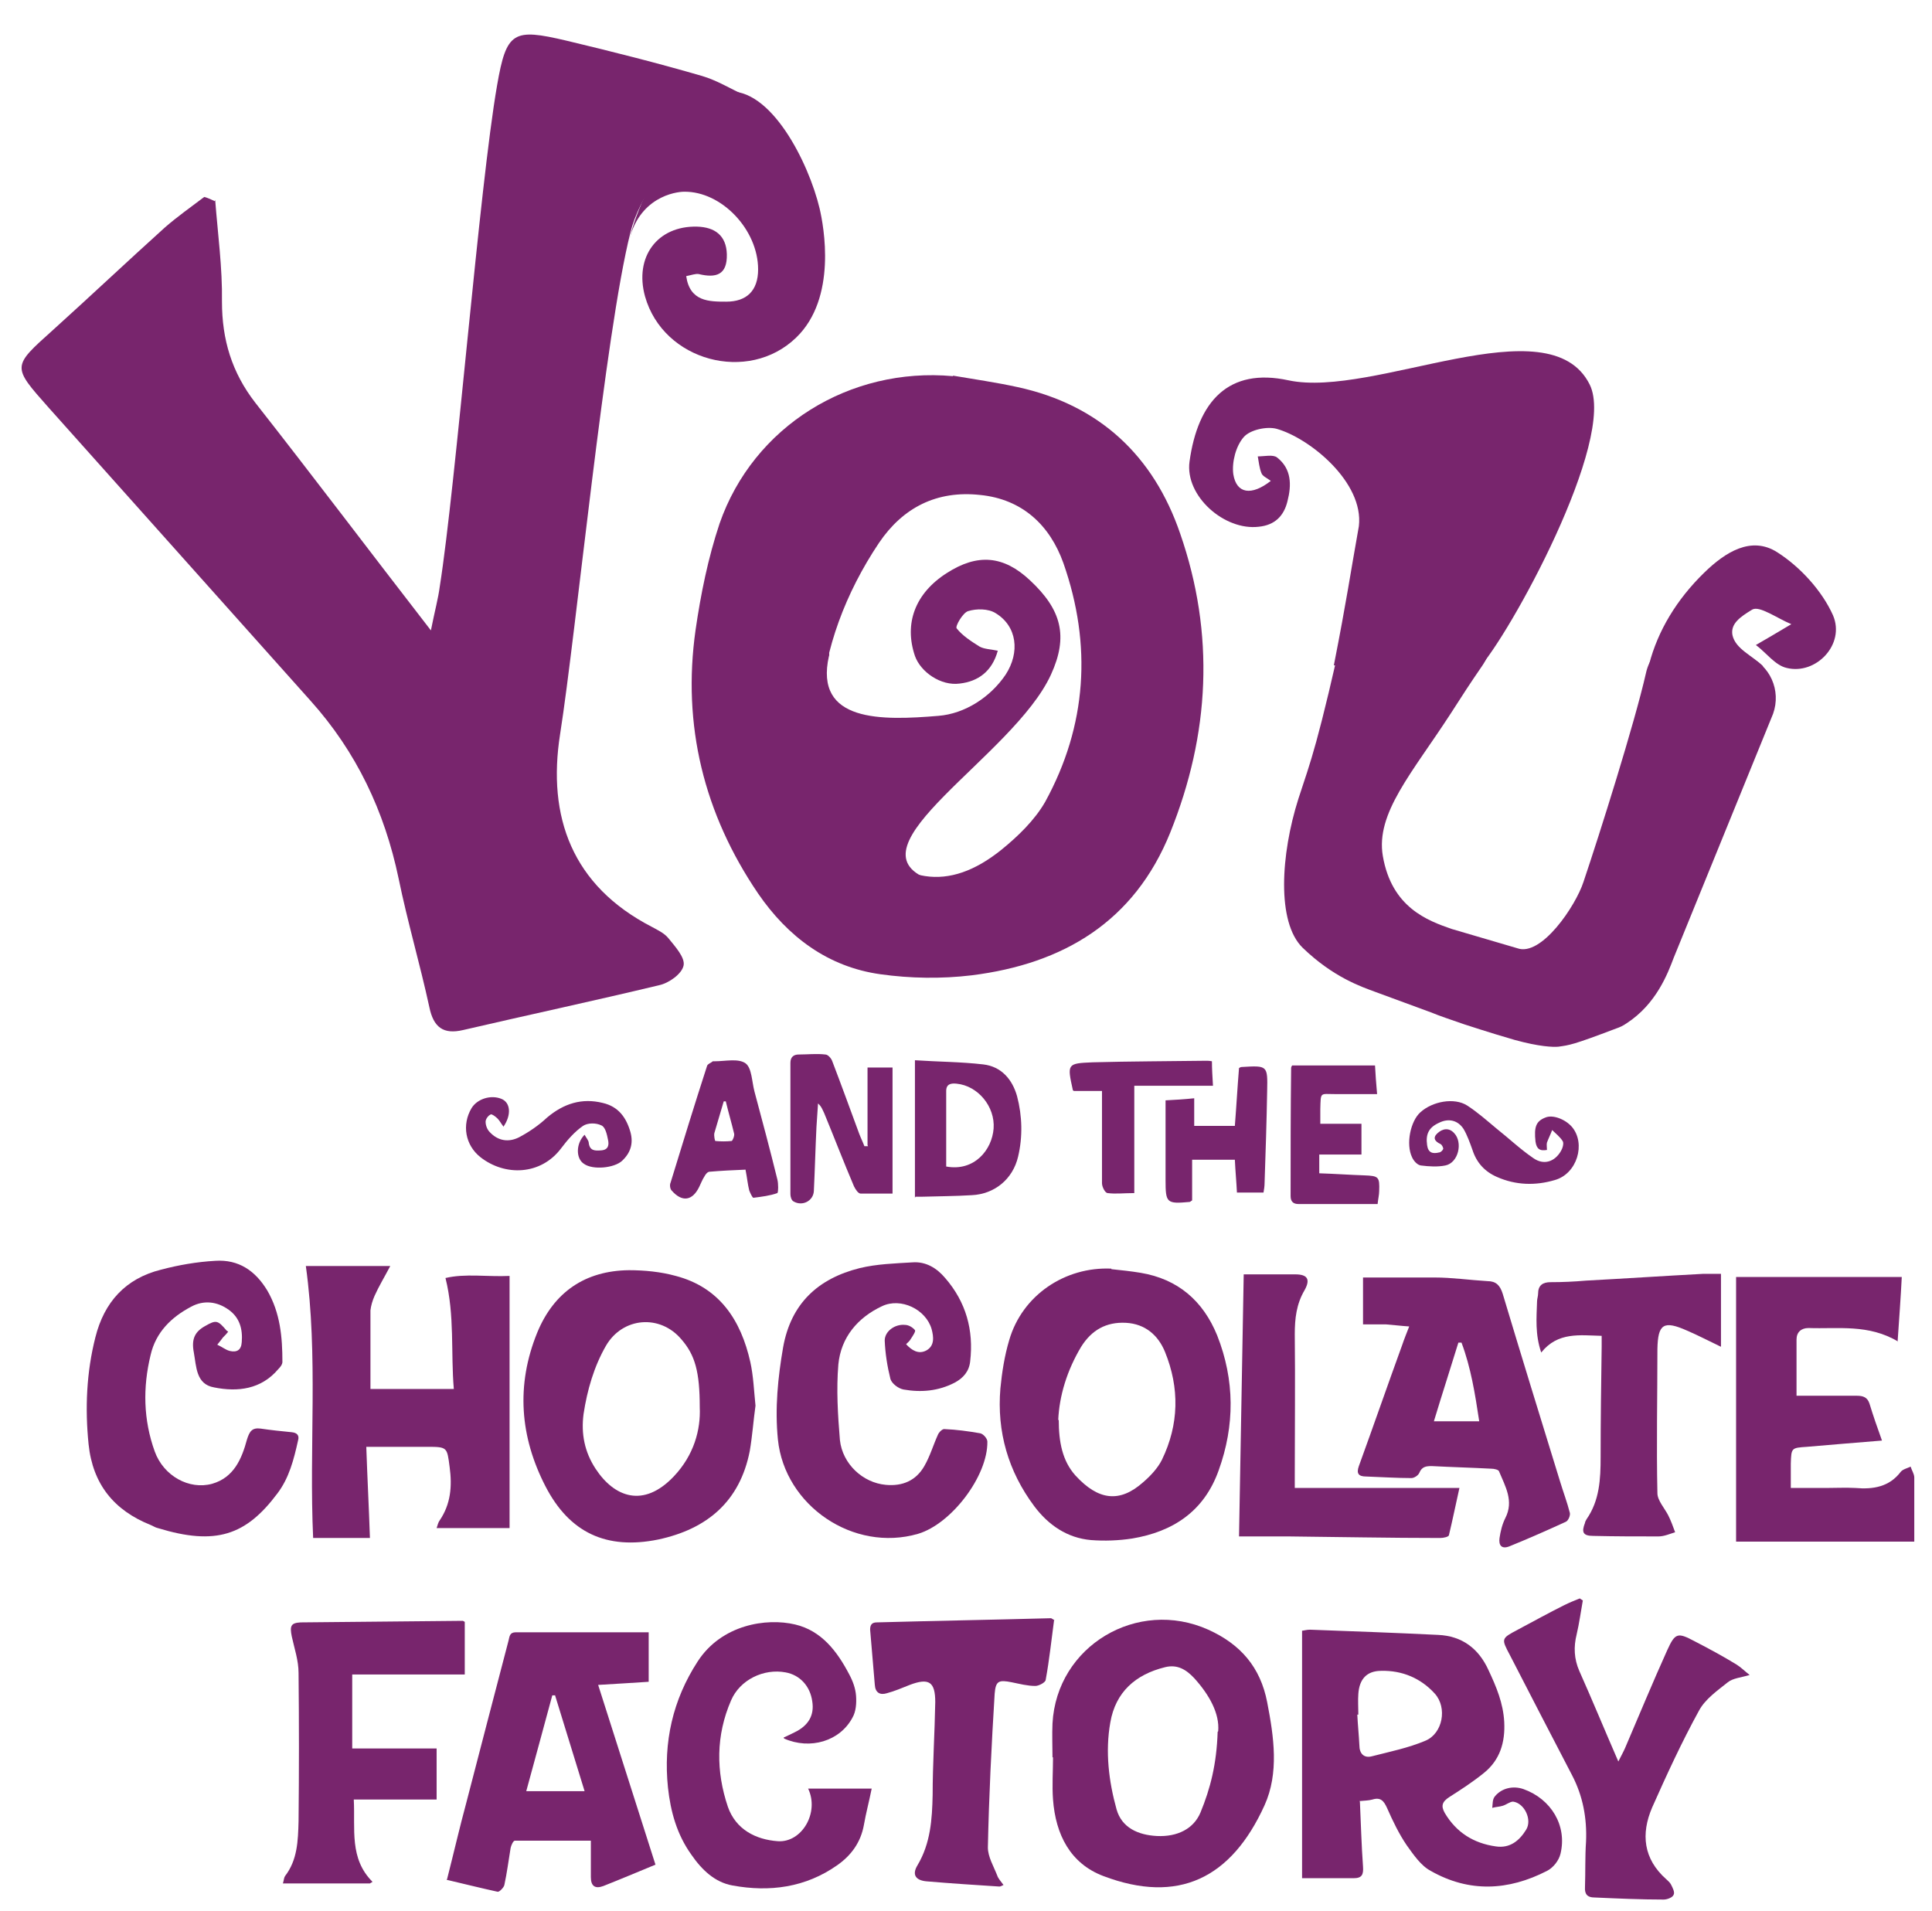<?xml version="1.0" encoding="UTF-8"?>
<svg id="Layer_1" data-name="Layer 1" xmlns="http://www.w3.org/2000/svg" version="1.1" viewBox="0 0 370.8 366.8">
  <defs>
    <style>
      .cls-1 {
        fill: #78256d;
        stroke-width: 0px;
      }
    </style>
  </defs>
  <path class="cls-1" d="M261,345.8c.2,4.3.3,8.4.6,12.5.1,1.5-.2,2.2-1.8,2.2-3.1,0-6.3,0-9.9,0v-47.5c.2,0,.9-.2,1.5-.2,8.2.3,16.4.6,24.6,1,4.6.2,7.8,2.6,9.7,6.8,1.5,3.2,2.8,6.3,3,9.9.2,3.9-.8,7.3-3.9,9.8-2.1,1.7-4.4,3.2-6.6,4.6-1.4.9-1.7,1.7-.9,3.1,2.2,3.7,5.5,5.8,9.8,6.4,2.7.4,4.5-1.1,5.8-3.2,1.2-1.9-.3-5.1-2.5-5.4-.6,0-1.3.6-2,.8-.6.2-1.3.2-2,.4.1-.7,0-1.6.5-2.2,1.3-1.6,3.5-2.1,5.5-1.4,5.3,1.9,8.4,7,7.1,12.4-.3,1.3-1.4,2.7-2.6,3.3-7.4,3.8-14.9,4.2-22.3,0-1.9-1-3.3-3.1-4.6-4.9-1.5-2.2-2.7-4.7-3.8-7.2-.6-1.3-1.2-2.1-2.8-1.6-.7.2-1.5.2-2.5.3h0ZM260.7,329.1h-.2c.1,2,.3,3.9.4,5.9,0,1.6.9,2.5,2.4,2.1,3.5-.9,7-1.6,10.3-3,3.3-1.4,4.2-6.3,1.8-9-2.7-3-6.3-4.5-10.3-4.4-2.8,0-4.2,1.6-4.4,4.4-.1,1.3,0,2.6,0,4h0Z"/>
  <path class="cls-1" d="M74.9,243c-1.1,2.1-2.2,3.9-3,5.7-.4.9-.7,1.9-.8,2.8,0,5,0,10,0,15.1h16c-.6-7,.2-14.1-1.6-21.3,3.8-.9,8-.2,12.3-.4v48.4h-14c.2-.6.3-1.1.6-1.5,2.1-3.1,2.4-6.5,1.9-10.2-.5-3.8-.4-3.9-4.3-3.9h-11.7c.2,5.9.5,11.5.7,17.5h-10.9c-.8-17.5,1-34.9-1.4-52.2h16,0Z"/>
  <path class="cls-1" d="M145,269.8c-.4,2.8-.6,5.8-1.1,8.7-1.9,9.7-8.2,15-17.6,17-9.9,2-17-1.3-21.6-10.2-4.9-9.5-5.7-19.4-1.6-29.5,3.2-7.8,9.2-11.9,17.6-12,3,0,6.1.3,9,1.1,8.4,2.2,12.5,8.5,14.3,16.5.6,2.7.7,5.5,1,8.4h0ZM134.3,270.1c0-6.8-.9-10-3.5-13-4.1-4.9-11.3-4.3-14.5,1.2-2.3,4-3.6,8.5-4.3,13.1-.5,3.8.2,7.3,2.3,10.5,3.6,5.5,9.2,7.6,15,1.5,3.9-4.1,5.2-9,5-13.3h0Z"/>
  <path class="cls-1" d="M213.3,243.6c1.9.2,3.8.4,5.6.7,7.2,1.2,12,5.4,14.7,12,3.4,8.6,3.4,17.3.3,25.9-2.8,7.9-8.8,11.8-16.6,13.1-2.6.4-5.3.5-7.9.3-4.6-.4-8.2-2.9-10.9-6.5-5-6.7-7.2-14.3-6.5-22.6.3-3.1.8-6.3,1.7-9.3,2.5-8.6,10.7-14.1,19.6-13.7h0ZM203.2,272.5c0,4.3.7,7.9,3.2,10.7,4.4,4.8,8.5,5.3,13,1.3,1.4-1.2,2.8-2.7,3.6-4.3,3.3-6.8,3.4-13.8.6-20.7-1.3-3.2-3.8-5.4-7.5-5.6-3.8-.2-6.6,1.4-8.6,4.6-2.7,4.5-4.2,9.4-4.4,14.1h0Z"/>
  <path class="cls-1" d="M159.1,125.9c-2.9,12.8,10.2,12.4,21,11.5,5.1-.4,10-3.6,12.9-7.9,2.8-4.3,2.2-9.3-1.9-11.8-1.4-.9-3.7-.9-5.3-.4-1,.3-2.5,2.9-2.2,3.3,1.1,1.4,2.8,2.5,4.4,3.5.9.5,2.1.5,3.5.8-1.1,4-3.8,5.9-7.3,6.3-3.6.5-7.5-2.2-8.6-5.3-2.1-6.2,0-12,6.1-15.9,5.9-3.8,10.9-3.4,16,1.4,6,5.6,7.4,10.7,4,18.1-7.2,15.7-39.6,33.2-23.4,39.3,4.9,1.8,8.5,5,6,4.2l-38-19c3-18.9,13.7-32.1,12.8-28h0Z"/>
  <path class="cls-1" d="M182.9,72.1c4.1.7,8.3,1.3,12.4,2.2,15.7,3.4,26.1,13.2,31.2,28.1,6.7,19.3,5.7,38.5-1.9,57.4-6.9,17.1-20.5,25.2-38.1,27.4-5.8.7-11.8.6-17.5-.2-10.1-1.4-17.8-7.2-23.5-15.5-10.4-15.3-14.6-32.3-12-50.6,1-6.9,2.4-13.8,4.6-20.4,6.5-18.7,25-30.1,44.8-28.3h0ZM157.6,134.8c-.4,9.6.6,17.6,6,24,9.2,11,18.4,12.5,28.6,4.3,3.2-2.6,6.4-5.7,8.4-9.2,8-14.6,9-30.1,3.5-45.8-2.6-7.3-7.9-12.3-16-13.1-8.3-.9-14.8,2.4-19.4,9.2-6.5,9.7-10.4,20.4-11.1,30.7h0Z"/>
  <path class="cls-1" d="M202,337.3c0-2.1-.1-4.3,0-6.5.8-14.9,16.3-24.1,29.9-18,6.2,2.8,10,7.2,11.3,13.9,1.3,6.7,2.3,13.6-.5,19.8-6.4,14.1-16.6,19-30.9,13.6-6.4-2.4-9.2-8-9.7-14.7-.2-2.7,0-5.4,0-8.1h-.1,0ZM233.8,332.3c.3-3.4-1.7-7-4.6-10.2-1.5-1.6-3.2-2.7-5.6-2.1-5.7,1.4-9.5,4.8-10.5,10.6-1,5.6-.3,11.3,1.2,16.7,1,3.5,4.1,4.9,7.7,5.1,4,.2,7.1-1.4,8.4-4.5,1.9-4.6,3.1-9.3,3.3-15.5h0Z"/>
  <path class="cls-1" d="M85.8,360.7c1.3-5.1,2.4-9.9,3.7-14.7,2.7-10.4,5.4-20.8,8.1-31.1.2-.8.2-1.6,1.4-1.6,8.5,0,16.9,0,25.5,0v9.5c-3.1.2-6.2.4-9.7.6,3.7,11.6,7.3,22.9,11,34.5-3.4,1.4-6.7,2.8-10,4.1-1.6.6-2.4,0-2.4-1.7,0-2.3,0-4.7,0-7-5.1,0-9.8,0-14.6,0-.3,0-.7.9-.8,1.4-.4,2.4-.7,4.8-1.2,7.1-.1.5-1,1.4-1.3,1.3-3.2-.7-6.4-1.5-9.8-2.3h0ZM106.5,325.4c-.2,0-.3,0-.5,0-1.6,6-3.3,12.1-5,18.4h11.2c-1.9-6.2-3.8-12.3-5.7-18.5h0Z"/>
  <path class="cls-1" d="M364.3,257.5c-5.7-3.4-11.5-2.4-17.2-2.6-1.4,0-2.3.8-2.3,2.2,0,3.5,0,7,0,10.8,3.9,0,7.8,0,11.6,0,1.2,0,2,.3,2.4,1.5.7,2.3,1.5,4.6,2.4,7.1-5,.4-9.7.8-14.4,1.2-3,.2-3,.2-3.1,3.2,0,1.5,0,3,0,4.7h6.7c1.9,0,3.8-.1,5.7,0,3.4.3,6.5-.2,8.7-3.1.4-.5,1.3-.7,1.9-1,.2.7.7,1.4.7,2.1,0,4,0,8.1,0,12.3h-34.2v-50.8h31.8c-.2,4-.5,8-.8,12.4h0Z"/>
  <path class="cls-1" d="M43.8,255.6c-.3.4-.6.7-1,1.1-.3.4-.6.8-1.1,1.4.9.4,1.6,1,2.4,1.2,1.3.3,2.2-.1,2.3-1.7.2-2.5-.4-4.7-2.5-6.2-2.2-1.6-4.8-1.9-7.2-.6-3.8,2-6.8,4.9-7.8,9.3-1.5,6.2-1.4,12.4.8,18.5,1.7,4.7,6.6,7.4,11,6.2,4.2-1.2,5.7-4.8,6.7-8.5.5-1.6,1-2.3,2.6-2.1,2,.3,4,.5,6,.7,1,.1,1.5.6,1.2,1.6-.8,3.6-1.7,7.2-4,10.2-6,8-11.8,10-22.9,6.6-.5-.1-.9-.4-1.4-.6-7-2.8-11.1-7.8-11.9-15.5-.7-6.9-.4-13.8,1.3-20.5,1.7-6.8,5.8-11.3,12.6-13,3.4-.9,6.9-1.5,10.4-1.7,4.5-.3,7.7,1.9,10,5.7,2.5,4.3,2.9,9,2.9,13.7,0,.5-.4,1-.8,1.4-3.3,3.9-7.8,4.4-12.3,3.5-3.5-.6-3.4-4-3.9-6.7-.5-2.6.2-4,2.2-5.1,2.1-1.2,2.4-1.1,4.1.9h0Z"/>
  <path class="cls-1" d="M173.9,258c1.1,1.2,2.4,2,3.9,1.2,1.6-.9,1.4-2.6,1-4.1-1.1-3.8-5.9-6.1-9.5-4.4-4.7,2.2-7.9,6-8.4,11.2-.4,4.8-.1,9.7.3,14.5.5,4.6,4.4,8.2,8.8,8.6,3.2.3,5.8-.8,7.4-3.6,1.1-1.9,1.7-4,2.6-6,.2-.5.9-1.2,1.3-1.1,2.3.1,4.5.4,6.8.8.6.1,1.4,1,1.4,1.6.1,6.6-6.9,15.8-13.3,17.7-12.4,3.6-25.6-5.4-26.9-18.1-.6-6,0-11.9,1-17.7,1.5-8.4,6.7-13.2,14.7-15.2,3.3-.8,6.8-.9,10.1-1.1,2.6-.2,4.7,1.1,6.3,3,4,4.6,5.5,10,4.8,16-.2,1.9-1.3,3.2-3,4.1-3.1,1.6-6.4,1.9-9.8,1.3-1-.2-2.2-1.1-2.5-2-.6-2.4-1-4.9-1.1-7.4,0-1.8,2-3.2,3.9-3,.7,0,1.5.5,1.9,1,.2.2-.4,1.1-.8,1.7-.2.4-.6.7-1.1,1.2h0Z"/>
  <path class="cls-1" d="M270.5,254.6c-1.6-.1-3.1-.3-4.5-.4-1.4,0-2.9,0-4.4,0v-9c4.7,0,9.2,0,13.7,0,3.4,0,6.8.5,10.2.7,1.6,0,2.4.8,2.9,2.4,3.6,12,7.3,24,11,36,.6,2,1.4,4.1,1.9,6.1.1.5-.3,1.5-.8,1.7-3.5,1.6-7.1,3.2-10.8,4.7-1.5.6-2.1-.2-1.9-1.6.2-1.3.5-2.6,1.1-3.8,1.7-3.3,0-6.1-1.2-9-.1-.3-.9-.5-1.5-.5-3.8-.2-7.6-.3-11.4-.5-1.1,0-1.9.1-2.4,1.3-.2.5-1,1-1.5,1-2.9,0-5.8-.2-8.7-.3-1.5,0-1.9-.6-1.4-2,2.8-7.7,5.5-15.5,8.3-23.2.4-1.2.9-2.4,1.4-3.7h0ZM283.9,272.8c-.8-5.3-1.6-10.3-3.4-15.1h-.6c-1.5,4.9-3.1,9.8-4.7,15.1h8.8Z"/>
  <path class="cls-1" d="M150.4,333.5c.9-.4,1.5-.7,2.1-1,2.7-1.3,3.8-3.3,3.4-5.9-.4-3-2.4-5.1-5.1-5.6-4.2-.8-8.8,1.4-10.5,5.4-2.9,6.7-2.9,13.6-.6,20.4,1.5,4.3,5.3,6.3,9.6,6.6,4.6.3,8-5.5,5.8-10.1h12.2c-.5,2.5-1.1,4.7-1.5,7-.6,3.3-2.4,5.8-5.1,7.7-6.1,4.3-13,5.2-20.1,3.9-3.4-.6-5.9-3-7.9-5.9-2.8-3.9-4-8.3-4.5-12.9-.9-8.7.9-16.8,5.7-24.2,4.6-7.1,13.2-8.4,18.7-7.1,5.1,1.2,8.1,5.2,10.4,9.6.7,1.3,1.2,2.7,1.3,4.1.1,1.4,0,3-.7,4.2-2.4,4.5-8.1,6.2-13.1,4h0Z"/>
  <path class="cls-1" d="M303.8,307.1c-.4,2.2-.7,4.5-1.2,6.6-.6,2.4-.5,4.7.5,7,2.5,5.6,4.8,11.2,7.5,17.4.6-1.2,1-1.9,1.3-2.6,2.7-6.3,5.3-12.6,8.1-18.8,1.5-3.3,2-3.4,5.2-1.7,2.7,1.4,5.5,2.9,8.1,4.5.8.5,1.5,1.2,2.5,2-1.7.5-3.2.6-4.2,1.4-2,1.6-4.3,3.2-5.5,5.4-3.3,6-6.2,12.3-9,18.6-2.2,5.1-1.7,9.9,2.7,13.8.3.3.7.6.9,1,.3.6.8,1.5.5,2-.2.5-1.2.9-1.9.9-4.4,0-8.8-.2-13.3-.4-1.3,0-1.9-.6-1.8-2,.1-2.9,0-5.8.2-8.7.2-4.5-.6-8.8-2.7-12.8-4-7.7-8-15.4-11.9-23-1.7-3.2-1.7-3.2,1.5-4.9,3-1.6,5.9-3.2,8.9-4.7,1-.5,2-.9,3-1.3.2.1.4.3.6.4h0Z"/>
  <g>
    <path class="cls-1" d="M139.4,17.6c8.5-1,15.8,13.6,17.9,22.4.8,3.4,3.4,17.2-4.5,24.8-9.2,8.9-25.5,4.5-29-7.9-2.1-7.6,2.4-13.6,10-13.4,3.4.1,5.6,1.7,5.7,5.3.1,4-2.1,4.6-5.4,3.8-.6-.1-1.4.2-2.4.4.7,4.9,4.4,4.9,7.7,4.9,3.9,0,6.1-2.1,6.1-6.2,0-7.6-7-15-14.2-14.9-1.6,0-8.9,1-10.7,10,2.2-10.6,12.9-28.6,19-29.3h0Z"/>
    <path class="cls-1" d="M41.3,38.4c.5,6.5,1.4,13,1.3,19.5,0,7.3,1.9,13.6,6.4,19.4,11,14,21.7,28.2,33.7,43.7.8-4,1.4-6.1,1.7-8.4,3.1-19.6,7.6-76.7,11-96.2,1.8-10.4,3.1-11,13.3-8.6,8.8,2.1,17.5,4.3,26.1,6.8,2.7.8,5.2,2.3,8.5,3.9-4.3,2.7-8.5,4.1-10.8,7.1-4.5,5.9-9.8,12.1-11.5,19-4.9,19.4-10.4,76.6-13.5,96.3-2.5,15.9,2.3,29.1,17.6,37,1.1.6,2.4,1.2,3.2,2.2,1.3,1.6,3.2,3.7,2.9,5.2-.3,1.6-2.8,3.4-4.7,3.8-12.5,3-25.1,5.7-37.6,8.6-3.8.9-5.7-.5-6.5-4.4-1.8-8.3-4.2-16.4-5.9-24.7-2.7-12.9-8.1-24.3-16.9-34.1-16.8-18.8-33.5-37.5-50.3-56.3-7-7.9-7-7.8.8-14.8,7.2-6.5,14.3-13.2,21.5-19.7,2.4-2.1,5.1-4,7.6-5.9.7.2,1.4.5,2,.8h0Z"/>
  </g>
  <path class="cls-1" d="M67.6,335.6h16.2v9.8h-15.9c.3,5.7-.9,11.3,3.6,15.8-.2.1-.3.2-.5.3h-16.7c.2-.7.2-1.1.4-1.4,2.4-3.1,2.5-6.8,2.6-10.5.1-9.5.1-19,0-28.5,0-2.4-.8-4.7-1.3-7-.4-2-.2-2.6,1.7-2.7,10.4-.1,20.8-.2,31.1-.3.1,0,.2.1.4.2v10.1h-21.6v14h0Z"/>
  <path class="cls-1" d="M202.3,311c-.5,3.7-.9,7.6-1.6,11.4,0,.5-1.3,1.2-2,1.2-1.5,0-3-.4-4.5-.7-2.5-.5-3.1-.3-3.3,2.2-.6,9.8-1.1,19.7-1.3,29.5,0,1.8,1.1,3.6,1.8,5.4.2.6.7,1.1,1.2,1.8-.4.2-.6.3-.8.3-4.7-.3-9.3-.6-14-1-2.1-.2-2.8-1.3-1.7-3.1,2.5-4.2,2.8-8.8,2.9-13.5,0-5.9.4-11.9.5-17.8,0-3.9-1.2-4.7-4.9-3.3-1.5.6-2.9,1.2-4.4,1.6-1.3.4-2.2-.1-2.3-1.6-.3-3.5-.6-7-.9-10.6,0-.9.3-1.4,1.3-1.4,11.1-.3,22.2-.5,33.4-.8.1,0,.2.1.7.4h0Z"/>
  <path class="cls-1" d="M330.3,258.5c-2.3-1.1-4.4-2.2-6.5-3.1-4.5-2-5.6-1.3-5.7,3.5,0,9.2-.2,18.5,0,27.7,0,1.4,1.4,2.9,2.1,4.3.5,1,.9,2.1,1.3,3.2-1,.3-2.1.8-3.2.8-4.2,0-8.3,0-12.5-.1-2,0-2.3-.7-1.6-2.5,0-.2.2-.5.3-.7,2.5-3.6,2.7-7.7,2.7-11.9,0-7.1.1-14.2.2-21.2v-2.1c-4.2-.1-8.4-.8-11.6,3.2-1.2-3.5-.9-6.7-.8-9.8,0-.5.2-1,.2-1.5,0-1.6.9-2.2,2.4-2.2,2.3,0,4.5-.1,6.8-.3,7.5-.4,15-.9,22.5-1.3,1.1,0,2.1,0,3.4,0v14.2h0Z"/>
  <path class="cls-1" d="M238.6,244.6c3.7,0,6.8,0,10,0,2.4,0,2.9,1,1.8,3-1.6,2.7-1.9,5.5-1.9,8.5.1,9,0,18.1,0,27.1v2.4h31.6c-.7,3.1-1.3,6.1-2,9,0,.4-1.1.6-1.7.6-9.7,0-19.4-.2-29-.3-3.1,0-6.2,0-9.6,0,.3-16.9.6-33.5.9-50.3Z"/>
  <path class="cls-1" d="M166.5,219.8v-14.9h4.8v24.2c-2.1,0-4.1,0-6.1,0-.5,0-1-.8-1.3-1.4-2-4.7-3.8-9.4-5.7-14-.3-.6-.5-1.3-1.2-1.9-.1,1.5-.2,3-.3,4.5-.2,4.1-.3,8.2-.5,12.3-.1,1.9-2.2,3-3.9,2-.4-.2-.6-.9-.6-1.4,0-8.4,0-16.8,0-25.2,0-1.1.6-1.6,1.6-1.6,1.7,0,3.4-.2,5.1,0,.5,0,1.1.7,1.3,1.2,1.8,4.7,3.5,9.4,5.2,14,.3.8.7,1.6,1,2.4.2,0,.4,0,.7,0h0Z"/>
  <path class="cls-1" d="M175.6,229.9v-26.4c4.4.3,8.8.3,13.1.8,3.5.4,5.6,2.9,6.5,6.1,1,3.8,1.1,7.8.2,11.6-1,4.3-4.5,7.2-8.9,7.4-3.2.2-6.5.2-9.7.3-.3,0-.6,0-1.1,0h0ZM181.6,223.9c5.4,1,8.8-3.2,9.1-7.3.3-4.2-3-8.2-7.1-8.6-1-.1-2,0-2,1.4v14.5h0Z"/>
  <path class="cls-1" d="M253.2,225.2c3,.1,5.8.3,8.7.4,2.7.1,2.9.3,2.8,3,0,.7-.2,1.5-.3,2.5h-15.2c-.9,0-1.5-.4-1.5-1.5,0-8.2,0-16.4.1-24.6,0-.1,0-.2.2-.5h15.9c.1,1.7.2,3.4.4,5.5-2.8,0-5.4,0-8,0-3,0-2.8-.5-2.9,2.9,0,.8,0,1.6,0,2.8h7.9v5.9h-8.1v3.5h0Z"/>
  <path class="cls-1" d="M143.1,224.5c-2.4.1-4.6.2-6.9.4-.4,0-.8.5-1,.9-.4.6-.7,1.4-1,2-1.3,2.7-3.3,3-5.3.7-.3-.3-.4-1.1-.2-1.5,2.3-7.5,4.6-15,7-22.4.1-.4.8-.6,1.1-.9,0,0,.2,0,.4,0,2,0,4.5-.6,5.9.4,1.2.9,1.2,3.5,1.7,5.4,1.5,5.6,3,11.2,4.4,16.9.2.8.2,2.4,0,2.6-1.4.5-3,.7-4.6.9-.2,0-.6-.9-.8-1.4-.3-1.2-.4-2.4-.7-3.9h0ZM139.4,211.4c-.2,0-.3,0-.5,0-.6,2-1.2,4.1-1.8,6.1-.1.5.1,1.5.2,1.5,1,.1,2.1.1,3.1,0,.2,0,.6-1,.5-1.4-.5-2.1-1.1-4.1-1.6-6.2h0Z"/>
  <path class="cls-1" d="M229.2,216.1h7.8c.3-3.8.5-7.5.8-11.1.2-.1.3-.2.5-.2,5-.3,5-.3,4.9,4.6-.1,5.9-.3,11.9-.5,17.8,0,.5-.1,1.1-.2,1.7h-5.1c-.1-2.1-.3-4.1-.4-6.3h-8.2v7.8c-.3.2-.4.3-.5.3-4.4.4-4.6.2-4.6-4.2v-15.3c1.9-.1,3.6-.2,5.5-.4v5.2h0Z"/>
  <path class="cls-1" d="M211.6,209.4h-5.5c-.1-.1-.2-.1-.2-.2-1.1-5-1.1-5.1,3.8-5.3,7.3-.2,14.5-.2,21.8-.3.3,0,.6,0,1.1.1,0,1.5.1,2.9.2,4.7h-15.1v20.6c-2,0-3.6.2-5.1,0-.5,0-1.1-1.2-1.1-1.9,0-5.2,0-10.4,0-15.5v-2.2h0Z"/>
  <path class="cls-1" d="M297,220.7c-1.5.3-2.1-.2-2.3-1.6-.3-2.8.1-3.9,1.9-4.6,1.4-.6,3.8.3,5.1,1.8,2.7,3.2,1,9-3.3,10.2-3.7,1.1-7.5,1-11.1-.6-2.3-1-3.9-2.7-4.7-5.2-.5-1.4-1-2.8-1.7-4-1.1-1.7-2.9-2.1-4.7-1.2-2,.9-2.6,2.2-2.3,4.3.2,1.5,1.1,1.7,2.3,1.4.3,0,.7-.4.8-.7,0-.2-.2-.7-.5-.9-1.1-.5-1.6-1.2-.6-2.1,1-.9,2.2-1.1,3.2,0,1.7,1.8.8,5.7-1.7,6.2-1.5.3-3.1.2-4.7,0-.7-.1-1.4-.9-1.7-1.6-1.2-2.5-.3-6.9,1.6-8.6,2.3-2.1,6.5-2.9,9-1.3,2,1.3,3.8,2.9,5.6,4.4,2.4,1.9,4.6,4,7.1,5.7,2,1.4,4.1.7,5.3-1.4.3-.5.6-1.5.3-1.9-.5-.8-1.3-1.4-2-2.1-.3.8-.7,1.6-1,2.4-.1.4,0,.9,0,1.4h0Z"/>
  <path class="cls-1" d="M96.6,216.2c-.4-.5-.7-1.1-1.1-1.5-.4-.4-1.1-.9-1.3-.8-.5.2-1,.9-1,1.4,0,.7.3,1.5.8,2,1.6,1.7,3.6,2,5.6,1,1.9-1,3.8-2.3,5.4-3.8,3.2-2.7,6.7-3.8,10.7-2.8,3,.7,4.5,2.8,5.3,5.6.6,2.2,0,4-1.6,5.5-1.5,1.4-5.6,1.8-7.3.6-1.6-1-1.6-3.9.1-5.6.3.6.8,1.1.8,1.6.2,1.5,1.2,1.5,2.4,1.4,1.4-.1,1.5-1.1,1.3-2-.2-1-.5-2.5-1.3-2.8-1-.5-2.6-.5-3.5.1-1.6,1.1-3,2.7-4.2,4.3-3.9,5.2-10.8,5.4-15.5,1.7-2.9-2.3-3.6-6.2-1.7-9.4,1.1-1.8,3.7-2.6,5.7-1.8,1.8.7,2,3.1.4,5.4h0Z"/>
  <g>
    <path class="cls-1" d="M280.2,114.4c6,2.2,7.9,8.2,4.2,13.5-2.2,3.2-3.7,5.5-6,9.1-7.4,11.4-14.4,19.1-13,27.3,1.7,9.9,8.6,12.4,13.2,14l12.6,3.7c4.6,1.7,11.2-8.1,12.7-12.7,3.1-9.2,9.8-30.4,12-40.1,1.1-5.1,6.4-8.2,11.3-6.4,2.7.9,5.4,2,8.1,3.1,4.4,1.7,6.6,6.6,5,11.1l-19.1,46.9c-1.1,2.9-3.3,8.8-9,12.5-.7.5-1.4.8-2,1-8.4,3.2-9,3.2-11.1,3.5-1,.1-3.7,0-8.4-1.3-5.2-1.5-8.7-2.7-9.7-3-2.6-.9-4.7-1.6-6.4-2.3l-10.6-3.9c-2.7-1-8.1-2.8-14-8.5-5-4.9-4.2-17.9-.8-28.6,2.4-7.4,3.6-9.8,9.4-36.1,1.1-5.2,6.6-8.2,11.6-6.4l10.2,3.7h0Z"/>
    <path class="cls-1" d="M317.7,147.5h0c-5.1-13.5-1.2-27.3,9.4-37.6,4-3.9,9-7.1,14-3.9,4.4,2.8,8.6,7.4,10.7,12.1,2.4,5.6-3.3,11.5-8.9,10.1-2.2-.5-3.9-2.9-5.9-4.4,1.9-1.1,3.8-2.2,6.8-4-2.7-1.1-6.1-3.6-7.5-2.8-2.3,1.4-4.2,2.7-3.8,4.9.6,2.7,3.8,3.9,5.9,6"/>
    <path class="cls-1" d="M256,127.7c2.5-12.7,3.1-17.2,4.8-26.7,1-8.4-9.4-16.9-15.8-18.7-1.9-.5-5.1.2-6.3,1.6-1.5,1.7-2.3,4.8-2,7.1.6,3.8,3.5,4.2,7.2,1.3-.8-.6-1.6-.9-1.8-1.5-.4-1-.5-2.1-.7-3.2,1.3,0,2.9-.4,3.7.2,2.8,2.2,2.8,5.3,2,8.4-.7,2.9-2.5,4.6-5.5,4.9-6.6.8-14.2-5.9-13.3-12.5,1.6-11.6,7.5-18.1,19-15.6,16.4,3.5,50-14.8,57.8.8,5.3,10.6-15.6,48.5-21.4,54.6"/>
  </g>
</svg>